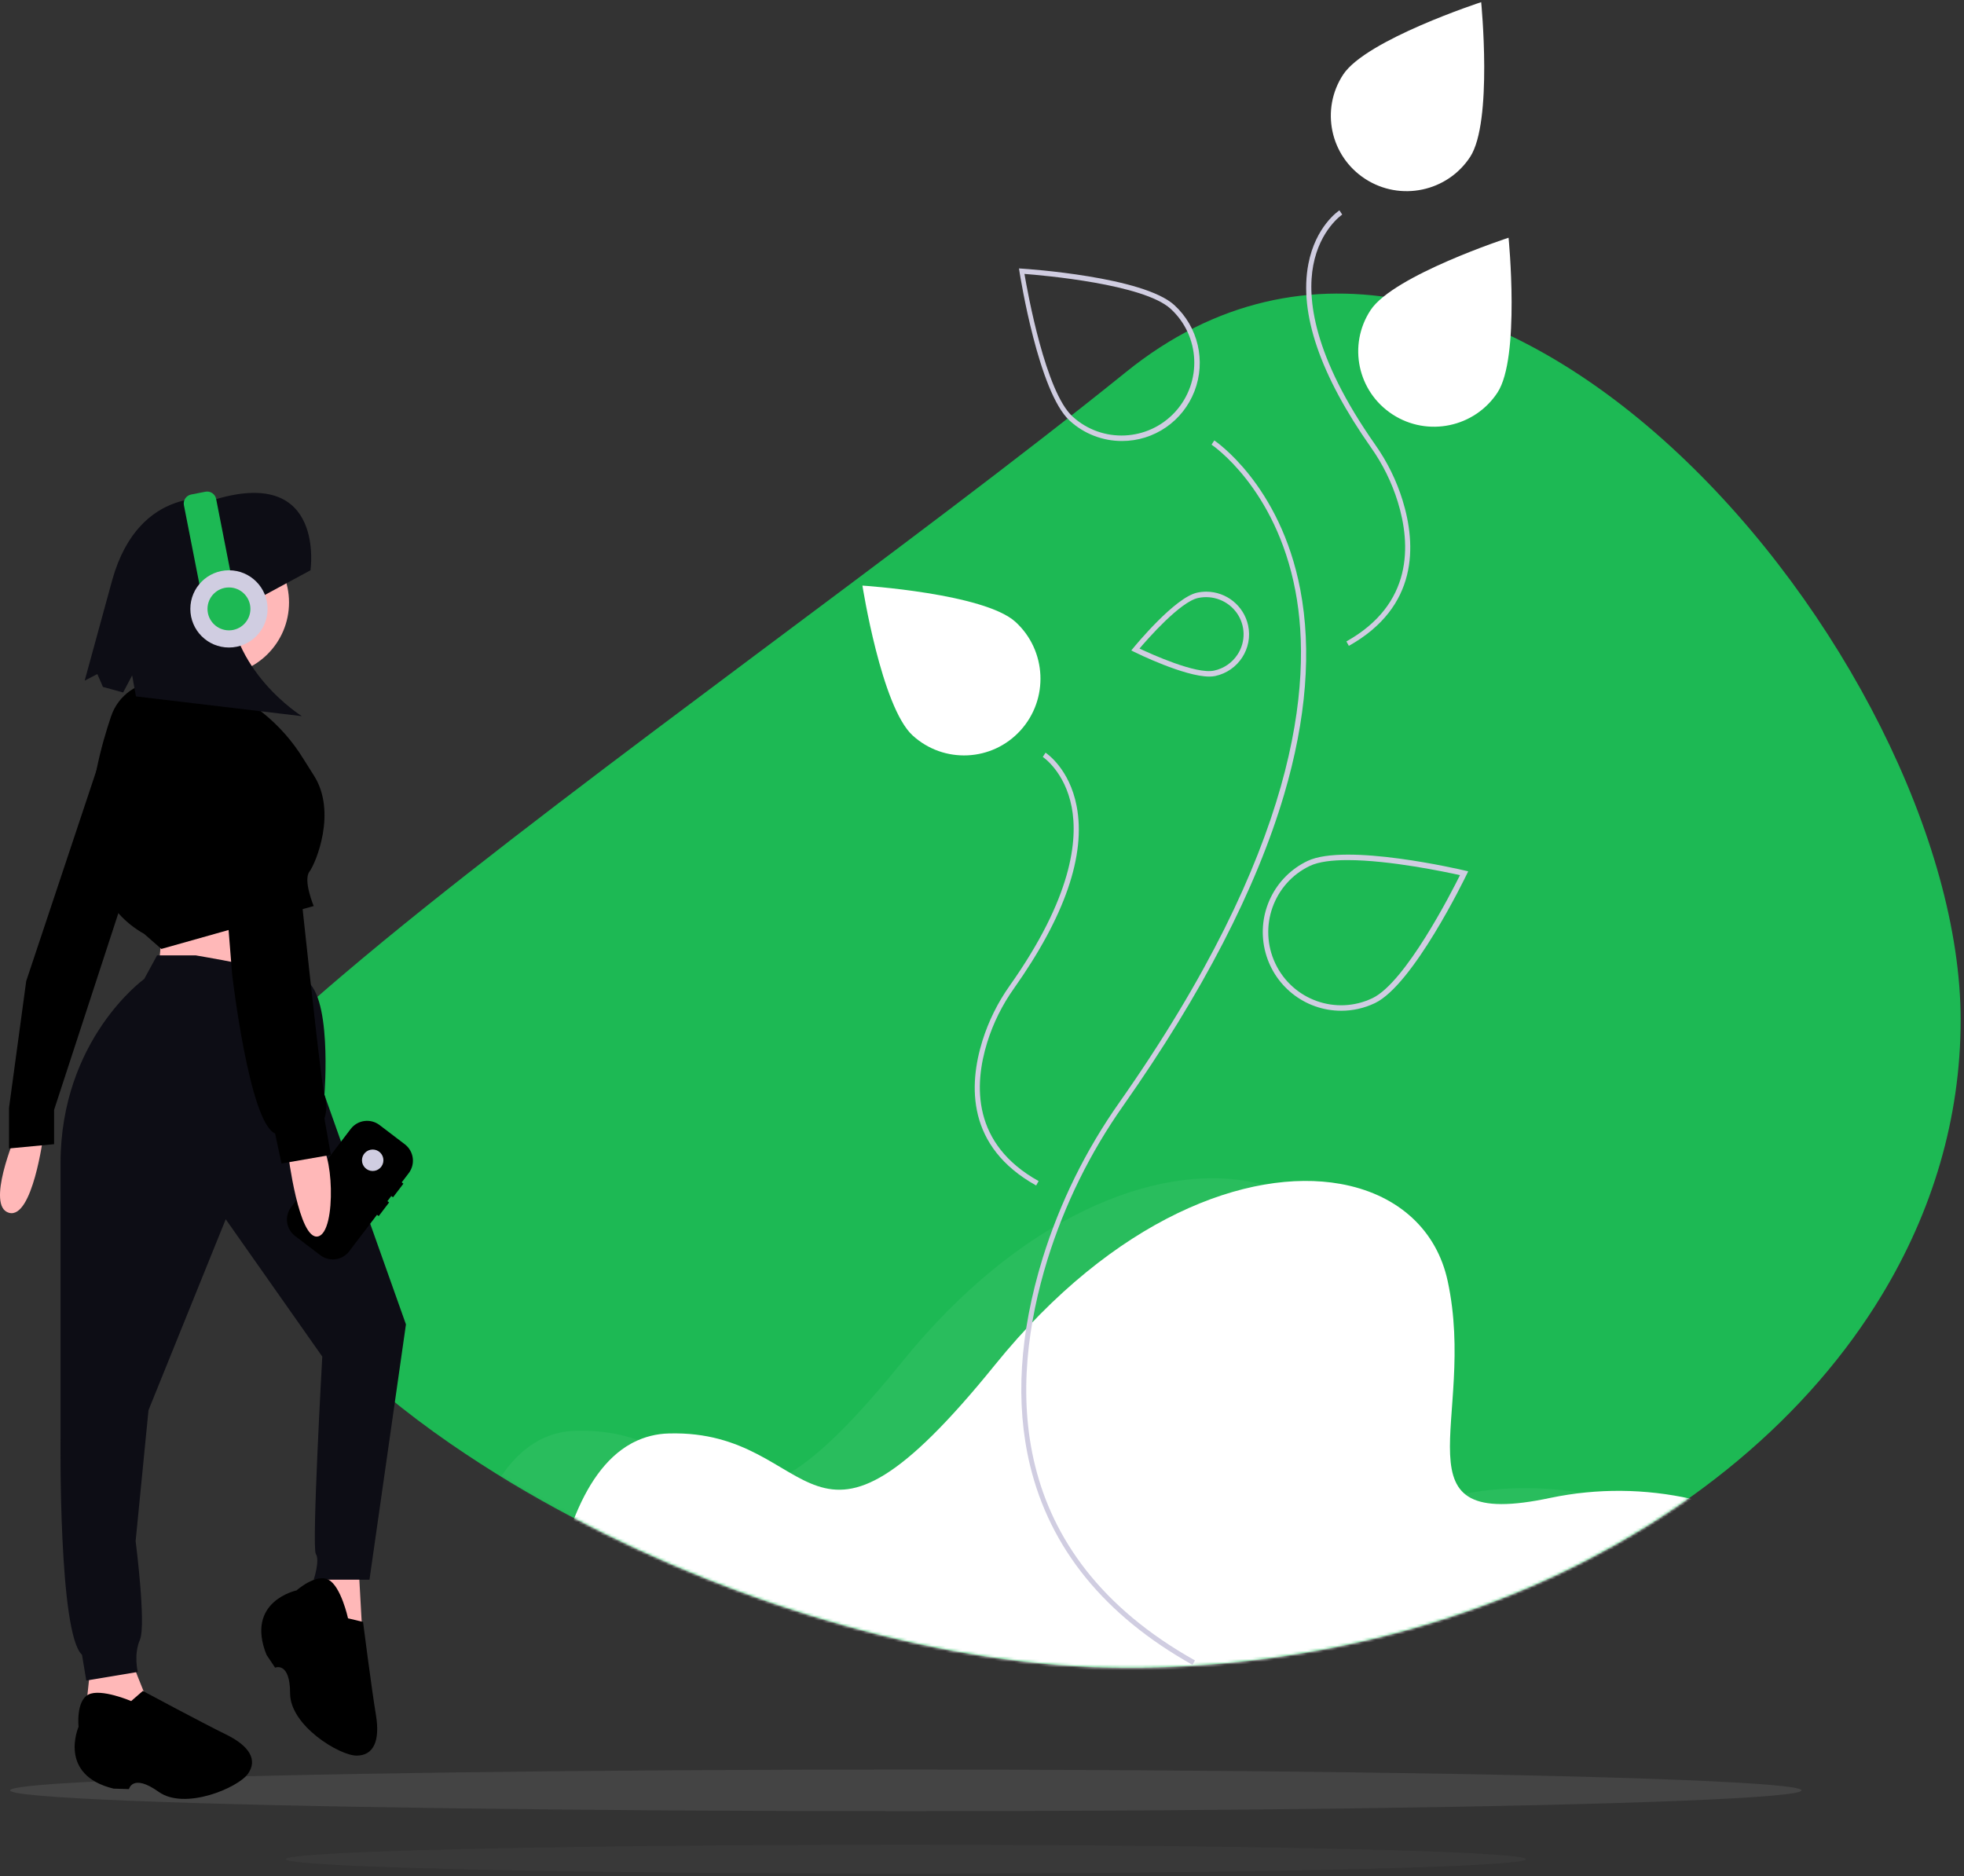 <?xml version="1.0" encoding="UTF-8"?>
<svg width="717px" height="685px" viewBox="0 0 717 685" version="1.1" xmlns="http://www.w3.org/2000/svg" xmlns:xlink="http://www.w3.org/1999/xlink">
    <rect x="0" y="0" width="717" height="685" fill="#333333" stroke="none"/>
    <title>Group 3</title>
    <defs>
        <path d="M632.084,265.155 C632.084,301.161 621.722,335.286 603.183,365.832 C599.98,371.119 596.534,376.293 592.845,381.356 C577.149,402.926 557.208,422.389 533.906,439.072 C532.481,440.09 531.045,441.098 529.599,442.095 C529.05,442.471 528.51,442.847 527.962,443.223 C525.682,444.766 523.377,446.285 521.046,447.781 C520.31,448.251 519.573,448.713 518.837,449.176 C518.21,449.575 517.576,449.967 516.942,450.358 C510.151,454.556 503.128,458.527 495.873,462.271 C495.082,462.678 494.283,463.086 493.484,463.493 C492.795,463.838 492.105,464.19 491.408,464.535 C490.923,464.778 490.429,465.02 489.944,465.255 C489.129,465.663 488.307,466.062 487.484,466.454 C485.346,467.48 483.192,468.485 481.023,469.469 C480.028,469.923 479.025,470.378 478.015,470.816 C478.006,470.825 477.995,470.83 477.984,470.832 C476.981,471.278 475.979,471.717 474.968,472.148 C474.044,472.547 473.112,472.947 472.18,473.33 C469.376,474.513 466.549,475.657 463.698,476.761 C463.11,476.996 462.515,477.223 461.92,477.45 C461.097,477.764 460.283,478.077 459.452,478.382 C458.395,478.774 457.346,479.165 456.288,479.549 C455.301,479.91 454.314,480.262 453.32,480.614 L453.108,480.685 C452.114,481.037 451.119,481.382 450.116,481.719 C444.963,483.489 439.733,485.144 434.428,486.685 C433.762,486.88 433.097,487.068 432.431,487.256 C432.133,487.35 431.828,487.436 431.522,487.515 C430.747,487.734 429.972,487.953 429.188,488.165 C428.233,488.439 427.269,488.697 426.298,488.948 C423.596,489.669 420.881,490.358 418.153,491.016 C417.228,491.243 416.312,491.462 415.388,491.674 C415.371,491.683 415.352,491.689 415.333,491.689 C414.409,491.901 413.485,492.112 412.56,492.324 C411.268,492.621 409.96,492.911 408.652,493.177 C407.14,493.506 405.621,493.82 404.094,494.133 C403.146,494.321 402.198,494.509 401.251,494.689 C400.303,494.877 399.347,495.057 398.4,495.23 C393.63,496.115 388.821,496.911 383.972,497.618 C382.171,497.877 380.37,498.128 378.553,498.37 C377.44,498.519 376.32,498.66 375.2,498.793 C374.221,498.911 373.234,499.028 372.255,499.138 C371.276,499.255 370.297,499.357 369.31,499.467 L369.303,499.467 C369.209,499.483 369.115,499.49 369.021,499.498 C367.415,499.67 365.802,499.827 364.188,499.984 C363.24,500.078 362.293,500.156 361.337,500.234 C360.483,500.313 359.622,500.383 358.76,500.446 C356.183,500.657 353.599,500.837 351.006,500.986 C350.168,501.041 349.33,501.088 348.492,501.127 C346.706,501.229 344.921,501.307 343.127,501.378 C342.383,501.409 341.631,501.441 340.887,501.464 C338.882,501.535 336.869,501.582 334.856,501.621 C333.72,501.644 332.585,501.66 331.449,501.668 C330.102,501.683 328.755,501.691 327.408,501.691 C262.235,501.691 187.327,479.369 125.624,446.92 C110.113,438.809 95.108,429.767 80.69,419.844 C72.34,414.071 64.461,408.134 57.146,402.056 C2.625,356.864 -20.974,304.787 22.731,265.155 C28.37,260.041 34.445,254.718 40.956,249.185 C45.883,244.995 51.026,240.698 56.386,236.293 C132.728,173.588 249.735,91.333 327.408,28.62 C458.332,-77.085 632.084,134.52 632.084,265.155 Z" id="path-1"></path>
    </defs>
    <g id="Page-1" stroke="none" stroke-width="1" fill="none" fill-rule="evenodd">
        <g id="Group-3" transform="translate(-0, 0.788)">
            <g id="Group-2" transform="translate(83.693, 106.387)">
                <mask id="mask-2" fill="white">
                    <use xlink:href="#path-1"></use>
                </mask>
                <use id="Path" fill="#1DB954" fill-rule="nonzero" xlink:href="#path-1"></use>
                <path d="M533.906,440.072 C479.621,478.951 407.086,502.691 327.408,502.691 C262.235,502.691 187.327,480.369 125.624,447.92 C130.503,435.271 137.302,425.018 146.755,419.825 C146.99,419.692 147.233,419.559 147.476,419.442 C151.513,417.367 155.97,416.239 160.509,416.144 C216.118,414.578 209.852,477.236 279.56,391.081 C322.912,337.5 372.02,319.063 405.59,325.023 C406.208,325.133 406.819,325.25 407.43,325.376 C426.886,329.417 440.804,341.87 444.822,360.535 C455.787,411.445 423.674,452.173 482.417,439.641 C499.414,436.104 516.971,436.251 533.906,440.072 Z" id="Path" fill="#FFFFFF" fill-rule="nonzero" mask="url(#mask-2)"></path>
                <path d="M499.906,439.072 C445.621,477.951 373.086,501.691 293.408,501.691 C228.235,501.691 153.327,479.369 91.624,446.92 C96.503,434.271 103.302,424.018 112.755,418.825 C112.99,418.692 113.233,418.559 113.476,418.442 C117.513,416.367 121.97,415.239 126.509,415.144 C182.118,413.578 175.852,476.236 245.56,390.081 C288.912,336.5 338.02,318.063 371.59,324.023 C372.208,324.133 372.819,324.25 373.43,324.376 C392.886,328.417 406.804,340.87 410.822,359.535 C421.787,410.445 389.674,451.173 448.417,438.641 C465.414,435.104 482.971,435.251 499.906,439.072 Z" id="Path" fill="#FFFFFF" fill-rule="nonzero" opacity="0.226" mask="url(#mask-2)"></path>
            </g>
            <g id="Group" transform="translate(314.847, 0)" fill-rule="nonzero">
                <path d="M120.491,607 C88.427,589.029 68.466,564.493 61.162,534.075 C55.739,511.49 57.297,486.076 65.793,458.538 C72.092,438.235 81.535,419.057 93.775,401.712 C158.711,309.3 164.572,249.084 158.054,214.841 C150.908,177.296 127.689,161.703 127.455,161.55 L128.458,160 C128.697,160.157 152.528,176.112 159.846,214.42 C164.065,236.504 162.08,261.686 153.947,289.266 C143.824,323.59 124.084,361.781 95.277,402.779 C83.148,419.966 73.791,438.968 67.549,459.085 C53.615,504.251 51.643,566.295 121.386,605.386 L120.491,607 Z" id="Path" fill="#D0CDE1"></path>
                <path d="M63.42,432 C38.041,417.866 38.748,395.467 43.809,379.165 C46.054,371.975 49.419,365.183 53.781,359.041 C76.621,326.742 78.685,305.761 76.395,293.847 C73.907,280.91 65.927,275.598 65.847,275.546 L66.853,274 C67.208,274.23 75.573,279.798 78.207,293.499 C81.637,311.34 73.926,333.749 55.289,360.105 C51.039,366.089 47.759,372.706 45.572,379.711 C40.713,395.361 40.021,416.858 64.319,430.39 L63.42,432 Z" id="Path" fill="#D0CDE1"></path>
                <path d="M177.58,235 L176.681,233.379 C200.979,219.761 200.287,198.128 195.428,182.38 C193.241,175.33 189.961,168.672 185.711,162.65 C167.074,136.127 159.363,113.576 162.793,95.623 C165.427,81.835 173.792,76.232 174.147,76 L175.154,77.555 C175.074,77.608 167.053,83.024 164.591,96.046 C162.326,108.028 164.413,129.124 187.219,161.578 C191.581,167.76 194.946,174.594 197.191,181.829 C202.252,198.234 202.959,220.776 177.58,235 Z" id="Path" fill="#D0CDE1"></path>
                <path d="M231.848,142.516 C223.498,155.243 206.353,158.83 193.554,150.526 C180.755,142.223 177.149,125.174 185.499,112.446 C193.849,99.719 235.888,86 235.888,86 C235.888,86 240.198,129.788 231.848,142.516 Z" id="Path" fill="#FFFFFF"></path>
                <path d="M221.848,56.516 C213.498,69.243 196.353,72.83 183.554,64.526 C170.755,56.223 167.149,39.174 175.499,26.446 C183.849,13.719 225.888,0 225.888,0 C225.888,0 230.198,43.788 221.848,56.516 Z" id="Path" fill="#FFFFFF"></path>
                <path d="M220.026,317.047 C218.253,316.63 176.424,306.869 162.478,313.534 C150.388,319.311 143.903,332.727 146.865,345.833 C149.827,358.939 161.445,368.235 174.836,368.212 C176.917,368.214 178.992,367.983 181.024,367.526 C183.121,367.055 185.16,366.349 187.101,365.422 C201.047,358.748 219.851,320.004 220.645,318.354 L221.153,317.316 L220.026,317.047 Z M186.206,363.608 C172.94,369.957 157.064,364.298 150.745,350.97 C144.426,337.641 150.058,321.69 163.324,315.342 C166.553,313.793 171.489,313.212 177.123,313.212 C192.537,313.212 213.144,317.591 218.153,318.706 C215.024,325.011 198.262,357.837 186.206,363.608 L186.206,363.608 Z" id="Shape" fill="#D0CDE1"></path>
                <path d="M94.753,160.212 C87.682,160.223 80.864,157.57 75.644,152.776 C64.328,142.403 57.611,100.141 57.33,98.346 L57.153,97.212 L58.293,97.285 C60.095,97.4 102.572,100.234 113.888,110.608 L113.888,110.608 C122.552,118.543 125.47,131.018 121.232,142.004 C116.995,152.99 106.473,160.225 94.753,160.212 L94.753,160.212 Z M59.153,99.212 C60.325,106.122 66.861,142.273 76.708,151.272 C87.548,161.168 104.34,160.388 114.219,149.529 C124.099,138.671 123.328,121.843 112.497,111.938 L112.497,111.938 C102.65,102.94 66.127,99.745 59.153,99.212 Z" id="Shape" fill="#D0CDE1"></path>
                <path d="M55.909,226.279 C67.285,236.709 68.094,254.426 57.716,265.858 C47.338,277.29 29.699,278.112 18.312,267.694 C6.925,257.266 0,213 0,213 C0,213 44.523,215.851 55.909,226.279 Z" id="Path" fill="#FFFFFF"></path>
                <path d="M140.797,227.501 C139.236,220.352 132.891,215.242 125.537,215.212 C124.412,215.216 123.29,215.338 122.191,215.576 C114.017,217.341 99.488,235.051 98.875,235.796 L98.153,236.679 L99.177,237.188 C99.982,237.588 117.482,246.211 126.644,246.211 C127.374,246.22 128.104,246.15 128.82,246.002 C137.26,244.179 142.62,235.899 140.797,227.501 L140.797,227.501 Z M136.966,238.124 C135.008,241.16 131.899,243.291 128.337,244.038 C121.822,245.438 105.436,237.998 101.153,235.979 C104.202,232.39 116.015,218.92 122.539,217.52 C127.961,216.359 133.556,218.543 136.714,223.054 C139.872,227.564 139.971,233.513 136.966,238.124 L136.966,238.124 Z" id="Shape" fill="#D0CDE1"></path>
            </g>
            <ellipse id="Oval" fill="#FFFFFF" fill-rule="nonzero" opacity="0.085" cx="330.693" cy="652.827" rx="326.999" ry="7.595"></ellipse>
            <ellipse id="Oval" fill="#FFFFFF" fill-rule="nonzero" opacity="0.033" cx="330.693" cy="677.95" rx="226.384" ry="5.258"></ellipse>
            <path d="M5.652,413.787 C5.652,413.787 -5.313,439.634 3.302,441.983 C11.918,444.333 15.834,413.787 15.834,413.787 L5.652,413.787 Z" id="Path" fill="#FFB8B8" fill-rule="nonzero"></path>
            <polygon id="Path" fill="#000000" fill-rule="nonzero" points="38.156 271.631 9.568 357.395 3.302 403.605 3.302 418.487 19.75 416.92 19.75 404.388 45.597 325.282"></polygon>
            <path d="M58.912,341.73 L57.345,358.961 L107.472,362.094 L107.472,323.716 C107.472,319.016 58.912,341.73 58.912,341.73 Z" id="Path" fill="#FFB8B8" fill-rule="nonzero"></path>
            <path d="M33.065,607.245 L30.715,629.176 L56.562,626.826 C56.562,626.826 49.513,609.595 48.73,607.245 C47.947,604.895 33.065,607.245 33.065,607.245 Z" id="Path" fill="#FFB8B8" fill-rule="nonzero"></path>
            <polygon id="Path" fill="#FFB8B8" fill-rule="nonzero" points="119.22 567.3 116.087 588.448 132.535 600.196 130.969 572"></polygon>
            <path d="M71.443,347.996 L57.345,347.996 L52.646,356.611 C52.646,356.611 22.1,378.542 22.1,423.969 L22.1,524.223 C22.1,524.223 21.317,595.497 29.932,603.329 L30.793,608.491 L31.499,612.728 L50.296,609.595 C50.296,609.595 48.73,603.329 51.079,597.846 C53.429,592.364 49.513,561.818 49.513,561.818 L54.212,514.041 L82.409,444.333 L117.654,494.46 C117.654,494.46 113.738,564.167 115.304,566.517 C116.871,568.867 114.521,575.916 114.521,575.916 L134.885,575.916 L148.2,482.711 L118.437,398.906 C118.437,398.906 121.57,360.527 110.605,356.611 C99.64,352.695 71.443,347.996 71.443,347.996 Z" id="Path" fill="#0D0D15" fill-rule="nonzero"></path>
            <path d="M127.053,590.014 C127.053,590.014 124.487,578.266 119.896,575.916 C115.304,573.566 108.255,579.832 108.255,579.832 C108.255,579.832 89.458,583.748 97.29,603.329 L100.423,608.028 C100.423,608.028 105.906,605.679 105.906,617.427 C105.906,629.176 123.92,640.141 130.186,640.141 C136.452,640.141 138.801,634.658 137.235,625.259 C135.668,615.861 132.535,591.331 132.535,591.331 L127.053,590.014 Z" id="Path" fill="#000000" fill-rule="nonzero"></path>
            <path d="M47.888,620.229 C47.888,620.229 36.834,615.494 32.254,617.867 C27.675,620.241 28.682,629.618 28.682,629.618 C28.682,629.618 20.953,647.195 41.442,652.191 L47.087,652.37 C47.087,652.37 48.358,646.542 57.922,653.365 C67.486,660.188 86.875,651.892 90.514,646.791 C94.153,641.69 91.054,636.593 82.493,632.41 C73.932,628.227 52.144,616.531 52.144,616.531 L47.888,620.229 Z" id="Path" fill="#000000" fill-rule="nonzero"></path>
            <circle id="Oval" fill="#FFB8B8" fill-rule="nonzero" cx="78.884" cy="219.154" r="26.63"></circle>
            <polygon id="Path" fill="#FFB8B8" fill-rule="nonzero" points="63.611 229.728 58.912 259.491 87.108 261.84 90.241 232.078"></polygon>
            <path d="M110.781,276.284 C102.928,263.459 90.892,253.735 76.703,248.753 C74.518,247.994 64.481,248.133 58.423,248.046 C50.368,247.935 43.16,253.031 40.577,260.661 C33.325,281.993 23.731,323.845 52.646,340.163 L58.912,345.646 L114.521,329.981 C114.521,329.981 110.605,320.583 112.955,317.45 C115.304,314.317 123.137,295.519 114.521,282.204 C113.178,280.129 111.931,278.149 110.781,276.284 Z" id="Path" fill="#000000" fill-rule="nonzero"></path>
            <path d="M113.346,207.406 C113.346,207.406 118.92,169.759 79.116,181.375 C79.116,181.375 50.956,175.648 41.01,210.817 L30.915,247.69 L35.536,245.289 L37.579,249.99 L44.953,252.009 L48.245,245.776 L49.633,253.449 L110.213,260.665 C110.213,260.665 83.337,244.066 83.459,215.244 L88.532,220.816 L113.346,207.406 Z" id="Path" fill="#0D0D15" fill-rule="nonzero"></path>
            <path d="M73.65,178.856 L78.955,178.856 C80.8,178.856 82.295,180.351 82.295,182.195 L82.295,219.584 L70.31,219.584 L70.31,182.195 C70.31,180.351 71.805,178.856 73.65,178.856 L73.65,178.856 Z" id="Path" fill="#1DB954" fill-rule="nonzero" transform="translate(76.302, 199.22) rotate(-11.102) translate(-76.302, -199.22) "></path>
            <circle id="Oval" fill="#D0CDE1" fill-rule="nonzero" cx="83.584" cy="221.504" r="14.098"></circle>
            <circle id="Oval" fill="#1DB954" fill-rule="nonzero" cx="83.584" cy="221.504" r="7.832"></circle>
            <path d="M143.476,436.323 L147.274,431.34 L146.651,430.865 L149.211,427.505 C150.421,425.918 150.95,423.915 150.683,421.937 C150.416,419.96 149.374,418.169 147.787,416.96 L138.575,409.94 C136.988,408.731 134.986,408.201 133.008,408.468 C131.03,408.735 129.24,409.777 128.03,411.364 L106.294,439.888 C105.084,441.475 104.555,443.478 104.822,445.455 C105.089,447.433 106.131,449.223 107.718,450.433 L116.93,457.453 C118.517,458.662 120.519,459.192 122.497,458.925 C124.475,458.658 126.265,457.616 127.474,456.029 L137.631,442.701 L138.254,443.176 L142.052,438.192 L141.429,437.717 L142.853,435.849 L143.476,436.323 Z" id="Path" fill="#000000" fill-rule="nonzero"></path>
            <circle id="Oval" fill="#D0CDE1" fill-rule="nonzero" cx="136.06" cy="422.794" r="3.916"></circle>
            <path d="M105.122,420.053 C105.122,420.053 109.039,452.165 116.088,450.599 C123.137,449.033 121.57,416.92 116.088,416.92 C110.605,416.92 105.122,420.053 105.122,420.053 Z" id="Path" fill="#FFB8B8" fill-rule="nonzero"></path>
            <path d="M80.842,265.756 C80.842,265.756 77.709,275.155 79.276,290.037 C80.842,304.918 84.758,355.045 84.758,355.045 C84.758,355.045 91.024,409.088 100.423,413.004 L102.773,423.969 L120.787,420.836 L118.437,407.521 C119.374,404.726 119.374,401.701 118.437,398.906 C116.871,394.206 104.339,272.806 104.339,272.806 C104.339,272.806 101.206,254.008 80.842,265.756 Z" id="Path" fill="#000000" fill-rule="nonzero"></path>
        </g>
    </g>
</svg>